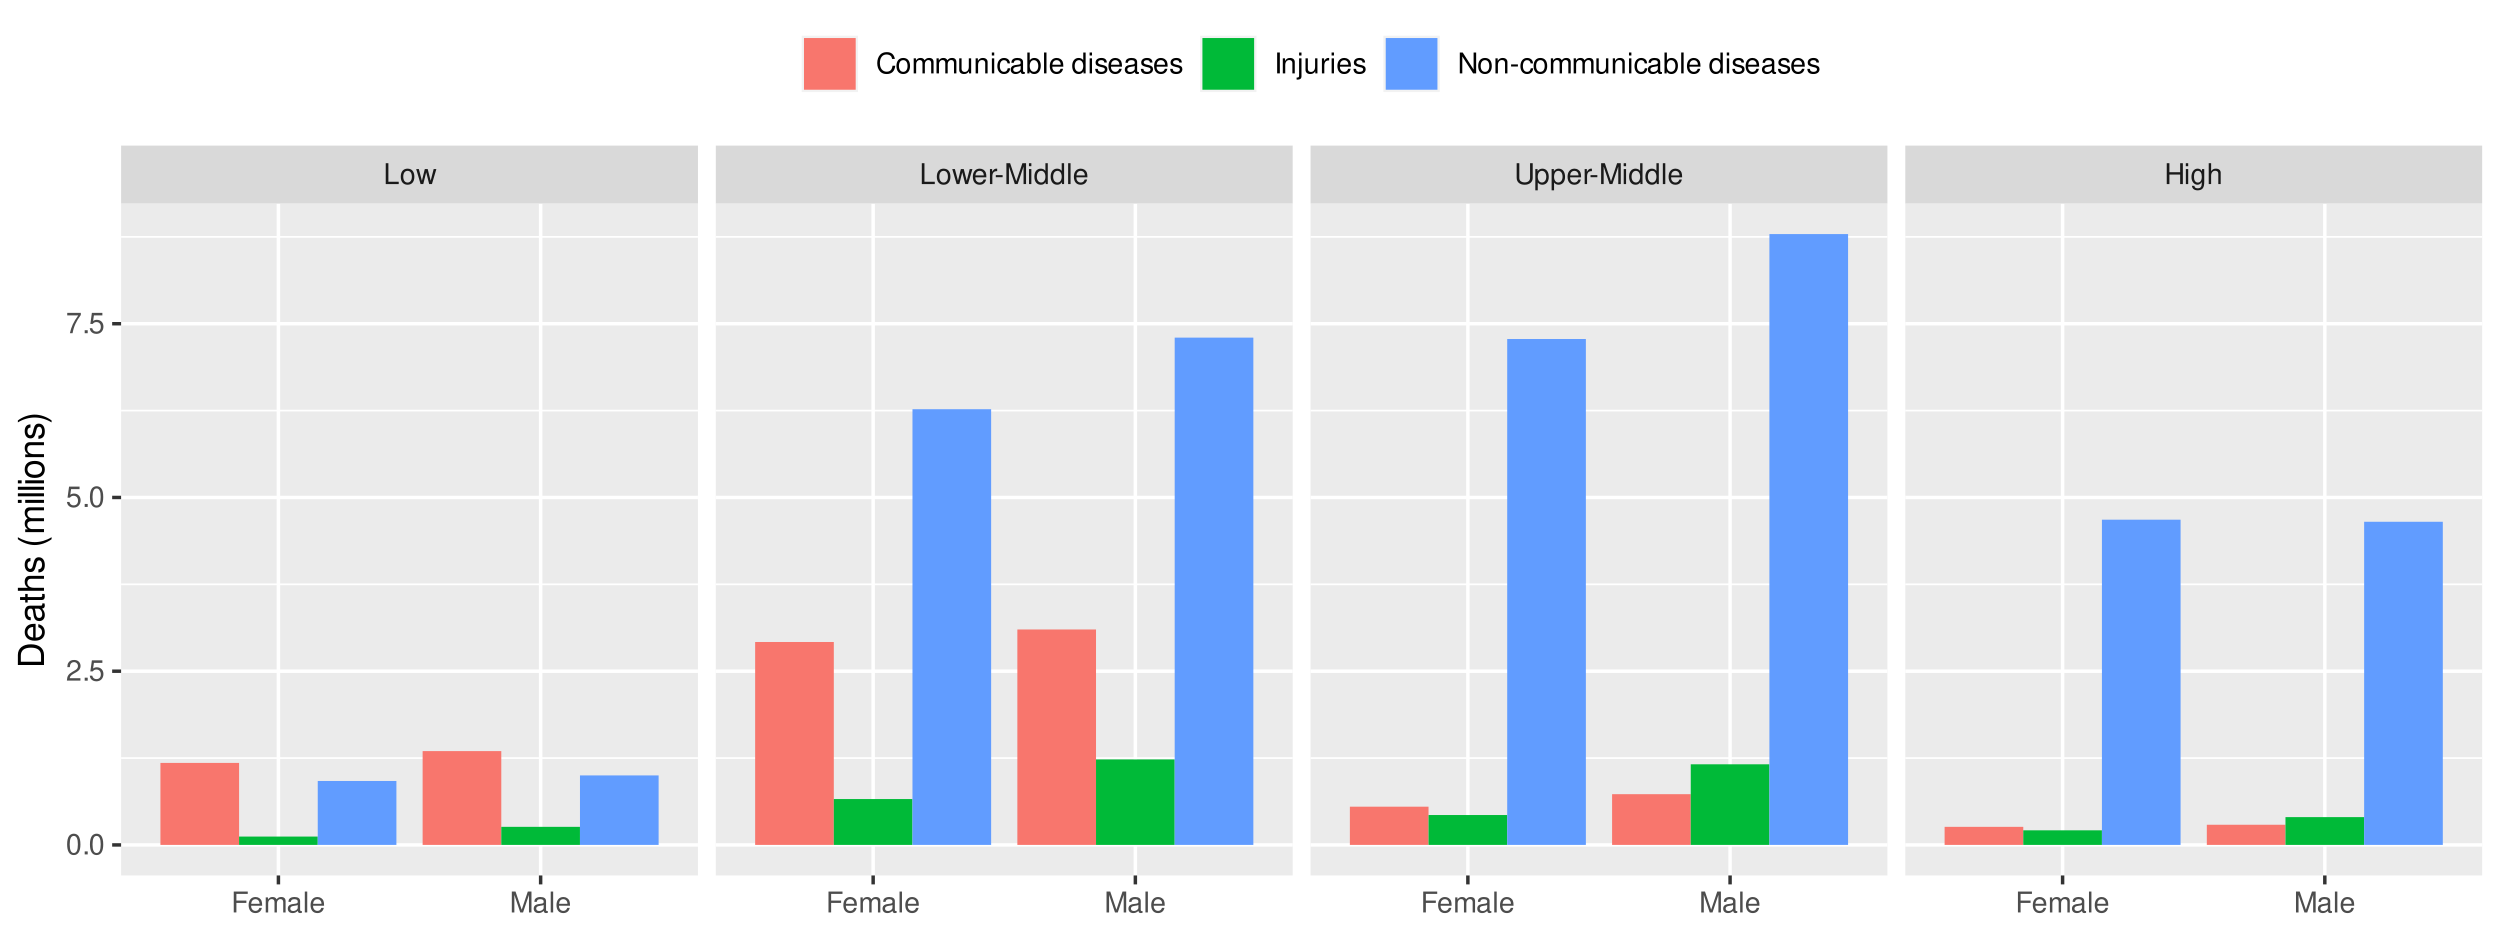 <?xml version="1.0" encoding="UTF-8"?>
<svg xmlns="http://www.w3.org/2000/svg" xmlns:xlink="http://www.w3.org/1999/xlink" width="767pt" height="288pt" viewBox="0 0 767 288" version="1.1">
<defs>
<g>
<symbol overflow="visible" id="glyph0-0">
<path style="stroke:none;" d=""/>
</symbol>
<symbol overflow="visible" id="glyph0-1">
<path style="stroke:none;" d="M 1.516 -6.406 L 0.703 -6.406 L 0.703 0 L 4.688 0 L 4.688 -0.719 L 1.516 -0.719 Z M 1.516 -6.406 "/>
</symbol>
<symbol overflow="visible" id="glyph0-2">
<path style="stroke:none;" d="M 2.391 -4.734 C 1.094 -4.734 0.312 -3.812 0.312 -2.266 C 0.312 -0.719 1.094 0.203 2.406 0.203 C 3.703 0.203 4.484 -0.719 4.484 -2.234 C 4.484 -3.828 3.734 -4.734 2.391 -4.734 Z M 2.406 -4.062 C 3.234 -4.062 3.719 -3.391 3.719 -2.25 C 3.719 -1.156 3.203 -0.469 2.406 -0.469 C 1.578 -0.469 1.078 -1.156 1.078 -2.266 C 1.078 -3.391 1.578 -4.062 2.406 -4.062 Z M 2.406 -4.062 "/>
</symbol>
<symbol overflow="visible" id="glyph0-3">
<path style="stroke:none;" d="M 4.875 0 L 6.234 -4.609 L 5.406 -4.609 L 4.484 -1.016 L 3.578 -4.609 L 2.688 -4.609 L 1.797 -1.016 L 0.859 -4.609 L 0.047 -4.609 L 1.391 0 L 2.219 0 L 3.109 -3.609 L 4.031 0 Z M 4.875 0 "/>
</symbol>
<symbol overflow="visible" id="glyph0-4">
<path style="stroke:none;" d="M 4.516 -2.062 C 4.516 -2.766 4.453 -3.188 4.328 -3.531 C 4.031 -4.281 3.328 -4.734 2.469 -4.734 C 1.172 -4.734 0.359 -3.766 0.359 -2.25 C 0.359 -0.719 1.141 0.203 2.453 0.203 C 3.5 0.203 4.234 -0.391 4.422 -1.406 L 3.672 -1.406 C 3.469 -0.797 3.062 -0.469 2.469 -0.469 C 2 -0.469 1.609 -0.688 1.359 -1.078 C 1.188 -1.344 1.125 -1.594 1.125 -2.062 Z M 1.141 -2.656 C 1.203 -3.516 1.719 -4.062 2.453 -4.062 C 3.203 -4.062 3.719 -3.484 3.719 -2.656 Z M 1.141 -2.656 "/>
</symbol>
<symbol overflow="visible" id="glyph0-5">
<path style="stroke:none;" d="M 0.609 -4.609 L 0.609 0 L 1.344 0 L 1.344 -2.391 C 1.359 -3.5 1.812 -4 2.828 -3.969 L 2.828 -4.719 C 2.703 -4.734 2.625 -4.734 2.547 -4.734 C 2.062 -4.734 1.703 -4.453 1.281 -3.781 L 1.281 -4.609 Z M 0.609 -4.609 "/>
</symbol>
<symbol overflow="visible" id="glyph0-6">
<path style="stroke:none;" d="M 2.5 -2.75 L 0.406 -2.75 L 0.406 -2.109 L 2.5 -2.109 Z M 2.5 -2.75 "/>
</symbol>
<symbol overflow="visible" id="glyph0-7">
<path style="stroke:none;" d="M 4.109 0 L 5.922 -5.375 L 5.922 0 L 6.688 0 L 6.688 -6.406 L 5.562 -6.406 L 3.688 -0.828 L 1.797 -6.406 L 0.656 -6.406 L 0.656 0 L 1.438 0 L 1.438 -5.375 L 3.25 0 Z M 4.109 0 "/>
</symbol>
<symbol overflow="visible" id="glyph0-8">
<path style="stroke:none;" d="M 1.312 -4.609 L 0.594 -4.609 L 0.594 0 L 1.312 0 Z M 1.312 -6.406 L 0.578 -6.406 L 0.578 -5.484 L 1.312 -5.484 Z M 1.312 -6.406 "/>
</symbol>
<symbol overflow="visible" id="glyph0-9">
<path style="stroke:none;" d="M 4.359 -6.406 L 3.625 -6.406 L 3.625 -4.031 C 3.312 -4.5 2.828 -4.734 2.203 -4.734 C 1.016 -4.734 0.234 -3.781 0.234 -2.312 C 0.234 -0.75 0.984 0.203 2.234 0.203 C 2.875 0.203 3.312 -0.031 3.703 -0.609 L 3.703 0 L 4.359 0 Z M 2.328 -4.062 C 3.125 -4.062 3.625 -3.359 3.625 -2.25 C 3.625 -1.188 3.109 -0.484 2.344 -0.484 C 1.531 -0.484 1 -1.203 1 -2.266 C 1 -3.344 1.531 -4.062 2.328 -4.062 Z M 2.328 -4.062 "/>
</symbol>
<symbol overflow="visible" id="glyph0-10">
<path style="stroke:none;" d="M 1.344 -6.406 L 0.594 -6.406 L 0.594 0 L 1.344 0 Z M 1.344 -6.406 "/>
</symbol>
<symbol overflow="visible" id="glyph0-11">
<path style="stroke:none;" d="M 4.859 -6.406 L 4.859 -1.906 C 4.859 -1.047 4.234 -0.516 3.203 -0.516 C 2.734 -0.516 2.344 -0.641 2.031 -0.859 C 1.719 -1.094 1.562 -1.422 1.562 -1.906 L 1.562 -6.406 L 0.75 -6.406 L 0.75 -1.906 C 0.75 -0.609 1.688 0.203 3.203 0.203 C 4.703 0.203 5.672 -0.625 5.672 -1.906 L 5.672 -6.406 Z M 4.859 -6.406 "/>
</symbol>
<symbol overflow="visible" id="glyph0-12">
<path style="stroke:none;" d="M 0.469 1.922 L 1.219 1.922 L 1.219 -0.484 C 1.594 -0.016 2.031 0.203 2.625 0.203 C 3.828 0.203 4.594 -0.75 4.594 -2.219 C 4.594 -3.781 3.844 -4.734 2.625 -4.734 C 2 -4.734 1.5 -4.453 1.156 -3.922 L 1.156 -4.609 L 0.469 -4.609 Z M 2.5 -4.062 C 3.312 -4.062 3.828 -3.344 3.828 -2.25 C 3.828 -1.203 3.297 -0.484 2.5 -0.484 C 1.719 -0.484 1.219 -1.188 1.219 -2.266 C 1.219 -3.359 1.719 -4.062 2.5 -4.062 Z M 2.5 -4.062 "/>
</symbol>
<symbol overflow="visible" id="glyph0-13">
<path style="stroke:none;" d="M 4.844 -2.922 L 4.844 0 L 5.672 0 L 5.672 -6.406 L 4.844 -6.406 L 4.844 -3.641 L 1.547 -3.641 L 1.547 -6.406 L 0.734 -6.406 L 0.734 0 L 1.547 0 L 1.547 -2.922 Z M 4.844 -2.922 "/>
</symbol>
<symbol overflow="visible" id="glyph0-14">
<path style="stroke:none;" d="M 3.547 -4.609 L 3.547 -3.938 C 3.188 -4.5 2.781 -4.734 2.203 -4.734 C 1.078 -4.734 0.312 -3.703 0.312 -2.219 C 0.312 -1.453 0.5 -0.891 0.891 -0.422 C 1.234 -0.016 1.672 0.203 2.141 0.203 C 2.703 0.203 3.094 -0.047 3.484 -0.625 L 3.484 -0.391 C 3.484 0.844 3.141 1.297 2.219 1.297 C 1.594 1.297 1.281 1.062 1.203 0.531 L 0.453 0.531 C 0.531 1.375 1.203 1.922 2.203 1.922 C 2.891 1.922 3.453 1.703 3.75 1.328 C 4.094 0.891 4.234 0.328 4.234 -0.75 L 4.234 -4.609 Z M 2.266 -4.062 C 3.047 -4.062 3.484 -3.406 3.484 -2.25 C 3.484 -1.125 3.031 -0.469 2.266 -0.469 C 1.516 -0.469 1.078 -1.141 1.078 -2.266 C 1.078 -3.391 1.516 -4.062 2.266 -4.062 Z M 2.266 -4.062 "/>
</symbol>
<symbol overflow="visible" id="glyph0-15">
<path style="stroke:none;" d="M 0.609 -6.406 L 0.609 0 L 1.344 0 L 1.344 -2.547 C 1.344 -3.484 1.844 -4.094 2.594 -4.094 C 2.844 -4.094 3.062 -4.031 3.25 -3.891 C 3.453 -3.734 3.547 -3.516 3.547 -3.188 L 3.547 0 L 4.281 0 L 4.281 -3.484 C 4.281 -4.25 3.719 -4.734 2.828 -4.734 C 2.172 -4.734 1.781 -4.547 1.344 -3.969 L 1.344 -6.406 Z M 0.609 -6.406 "/>
</symbol>
<symbol overflow="visible" id="glyph0-16">
<path style="stroke:none;" d="M 1.609 -2.922 L 4.672 -2.922 L 4.672 -3.641 L 1.609 -3.641 L 1.609 -5.688 L 5.094 -5.688 L 5.094 -6.406 L 0.797 -6.406 L 0.797 0 L 1.609 0 Z M 1.609 -2.922 "/>
</symbol>
<symbol overflow="visible" id="glyph0-17">
<path style="stroke:none;" d="M 0.609 -4.609 L 0.609 0 L 1.359 0 L 1.359 -2.891 C 1.359 -3.562 1.844 -4.094 2.438 -4.094 C 2.984 -4.094 3.297 -3.766 3.297 -3.172 L 3.297 0 L 4.031 0 L 4.031 -2.891 C 4.031 -3.562 4.516 -4.094 5.109 -4.094 C 5.641 -4.094 5.969 -3.75 5.969 -3.172 L 5.969 0 L 6.703 0 L 6.703 -3.453 C 6.703 -4.281 6.234 -4.734 5.359 -4.734 C 4.75 -4.734 4.375 -4.562 3.953 -4.031 C 3.672 -4.531 3.312 -4.734 2.703 -4.734 C 2.094 -4.734 1.688 -4.516 1.297 -3.953 L 1.297 -4.609 Z M 0.609 -4.609 "/>
</symbol>
<symbol overflow="visible" id="glyph0-18">
<path style="stroke:none;" d="M 4.703 -0.438 C 4.625 -0.406 4.594 -0.406 4.547 -0.406 C 4.297 -0.406 4.156 -0.547 4.156 -0.781 L 4.156 -3.484 C 4.156 -4.297 3.547 -4.734 2.422 -4.734 C 1.734 -4.734 1.203 -4.547 0.891 -4.203 C 0.672 -3.969 0.594 -3.703 0.578 -3.25 L 1.312 -3.25 C 1.375 -3.812 1.703 -4.062 2.391 -4.062 C 3.062 -4.062 3.422 -3.812 3.422 -3.375 L 3.422 -3.188 C 3.406 -2.875 3.25 -2.75 2.656 -2.672 C 1.625 -2.547 1.453 -2.5 1.172 -2.391 C 0.641 -2.156 0.375 -1.766 0.375 -1.156 C 0.375 -0.328 0.953 0.203 1.875 0.203 C 2.469 0.203 2.922 0 3.453 -0.469 C 3.5 0 3.734 0.203 4.203 0.203 C 4.359 0.203 4.453 0.188 4.703 0.125 Z M 3.422 -1.453 C 3.422 -1.203 3.359 -1.062 3.125 -0.859 C 2.828 -0.578 2.469 -0.438 2.047 -0.438 C 1.469 -0.438 1.141 -0.719 1.141 -1.172 C 1.141 -1.656 1.453 -1.906 2.25 -2.016 C 3.031 -2.125 3.172 -2.156 3.422 -2.281 Z M 3.422 -1.453 "/>
</symbol>
<symbol overflow="visible" id="glyph0-19">
<path style="stroke:none;" d="M 2.422 -6.359 C 1.844 -6.359 1.312 -6.094 0.984 -5.672 C 0.578 -5.109 0.375 -4.25 0.375 -3.078 C 0.375 -0.938 1.078 0.203 2.422 0.203 C 3.734 0.203 4.453 -0.938 4.453 -3.031 C 4.453 -4.25 4.266 -5.078 3.859 -5.672 C 3.531 -6.109 3.016 -6.359 2.422 -6.359 Z M 2.422 -5.672 C 3.25 -5.672 3.672 -4.828 3.672 -3.094 C 3.672 -1.281 3.266 -0.438 2.406 -0.438 C 1.578 -0.438 1.172 -1.312 1.172 -3.062 C 1.172 -4.828 1.578 -5.672 2.422 -5.672 Z M 2.422 -5.672 "/>
</symbol>
<symbol overflow="visible" id="glyph0-20">
<path style="stroke:none;" d="M 1.688 -0.922 L 0.766 -0.922 L 0.766 0 L 1.688 0 Z M 1.688 -0.922 "/>
</symbol>
<symbol overflow="visible" id="glyph0-21">
<path style="stroke:none;" d="M 4.453 -0.766 L 1.172 -0.766 C 1.25 -1.297 1.531 -1.625 2.297 -2.094 L 3.172 -2.594 C 4.047 -3.062 4.5 -3.719 4.5 -4.5 C 4.5 -5.031 4.281 -5.531 3.922 -5.875 C 3.547 -6.203 3.094 -6.359 2.5 -6.359 C 1.703 -6.359 1.125 -6.078 0.781 -5.531 C 0.547 -5.203 0.453 -4.797 0.438 -4.156 L 1.219 -4.156 C 1.234 -4.594 1.297 -4.844 1.406 -5.062 C 1.594 -5.438 2 -5.688 2.469 -5.688 C 3.172 -5.688 3.703 -5.172 3.703 -4.484 C 3.703 -3.969 3.406 -3.531 2.859 -3.219 L 2.047 -2.75 C 0.75 -2 0.375 -1.406 0.297 -0.016 L 4.453 -0.016 Z M 4.453 -0.766 "/>
</symbol>
<symbol overflow="visible" id="glyph0-22">
<path style="stroke:none;" d="M 4.188 -6.234 L 0.969 -6.234 L 0.5 -2.844 L 1.219 -2.844 C 1.578 -3.266 1.875 -3.422 2.359 -3.422 C 3.203 -3.422 3.719 -2.844 3.719 -1.922 C 3.719 -1.031 3.203 -0.484 2.359 -0.484 C 1.688 -0.484 1.266 -0.828 1.078 -1.531 L 0.312 -1.531 C 0.406 -1.016 0.5 -0.781 0.688 -0.547 C 1.031 -0.078 1.672 0.203 2.375 0.203 C 3.641 0.203 4.516 -0.719 4.516 -2.031 C 4.516 -3.266 3.688 -4.109 2.5 -4.109 C 2.062 -4.109 1.703 -4 1.344 -3.734 L 1.594 -5.469 L 4.188 -5.469 Z M 4.188 -6.234 "/>
</symbol>
<symbol overflow="visible" id="glyph0-23">
<path style="stroke:none;" d="M 4.578 -6.234 L 0.406 -6.234 L 0.406 -5.469 L 3.781 -5.469 C 2.281 -3.359 1.688 -2.047 1.219 0 L 2.047 0 C 2.391 -2 3.172 -3.719 4.578 -5.594 Z M 4.578 -6.234 "/>
</symbol>
<symbol overflow="visible" id="glyph0-24">
<path style="stroke:none;" d="M 5.828 -4.422 C 5.562 -5.828 4.766 -6.516 3.359 -6.516 C 2.484 -6.516 1.797 -6.25 1.312 -5.719 C 0.734 -5.078 0.422 -4.172 0.422 -3.125 C 0.422 -2.078 0.75 -1.172 1.344 -0.547 C 1.844 -0.031 2.484 0.203 3.312 0.203 C 4.875 0.203 5.766 -0.641 5.953 -2.344 L 5.109 -2.344 C 5.047 -1.906 4.953 -1.594 4.828 -1.344 C 4.562 -0.812 4.016 -0.516 3.328 -0.516 C 2.047 -0.516 1.234 -1.547 1.234 -3.141 C 1.234 -4.781 2 -5.797 3.25 -5.797 C 3.781 -5.797 4.25 -5.641 4.516 -5.391 C 4.766 -5.172 4.891 -4.906 4.984 -4.422 Z M 5.828 -4.422 "/>
</symbol>
<symbol overflow="visible" id="glyph0-25">
<path style="stroke:none;" d="M 4.234 0 L 4.234 -4.609 L 3.516 -4.609 L 3.516 -2 C 3.516 -1.062 3.016 -0.438 2.25 -0.438 C 1.672 -0.438 1.297 -0.797 1.297 -1.344 L 1.297 -4.609 L 0.578 -4.609 L 0.578 -1.062 C 0.578 -0.297 1.141 0.203 2.047 0.203 C 2.719 0.203 3.156 -0.031 3.578 -0.641 L 3.578 0 Z M 4.234 0 "/>
</symbol>
<symbol overflow="visible" id="glyph0-26">
<path style="stroke:none;" d="M 0.609 -4.609 L 0.609 0 L 1.359 0 L 1.359 -2.547 C 1.359 -3.484 1.844 -4.094 2.609 -4.094 C 3.188 -4.094 3.547 -3.75 3.547 -3.188 L 3.547 0 L 4.281 0 L 4.281 -3.484 C 4.281 -4.25 3.719 -4.734 2.828 -4.734 C 2.141 -4.734 1.703 -4.484 1.297 -3.828 L 1.297 -4.609 Z M 0.609 -4.609 "/>
</symbol>
<symbol overflow="visible" id="glyph0-27">
<path style="stroke:none;" d="M 4.141 -3.062 C 4.109 -3.516 4.016 -3.797 3.828 -4.062 C 3.516 -4.484 2.969 -4.734 2.328 -4.734 C 1.078 -4.734 0.266 -3.75 0.266 -2.219 C 0.266 -0.734 1.062 0.203 2.312 0.203 C 3.406 0.203 4.109 -0.453 4.203 -1.578 L 3.453 -1.578 C 3.328 -0.844 2.953 -0.469 2.328 -0.469 C 1.516 -0.469 1.031 -1.141 1.031 -2.219 C 1.031 -3.375 1.516 -4.062 2.312 -4.062 C 2.922 -4.062 3.312 -3.703 3.406 -3.062 Z M 4.141 -3.062 "/>
</symbol>
<symbol overflow="visible" id="glyph0-28">
<path style="stroke:none;" d="M 0.469 -6.406 L 0.469 0 L 1.141 0 L 1.141 -0.594 C 1.484 -0.047 1.953 0.203 2.594 0.203 C 3.812 0.203 4.594 -0.797 4.594 -2.328 C 4.594 -3.812 3.859 -4.734 2.625 -4.734 C 2 -4.734 1.547 -4.5 1.203 -3.984 L 1.203 -6.406 Z M 2.484 -4.062 C 3.312 -4.062 3.828 -3.344 3.828 -2.25 C 3.828 -1.203 3.297 -0.484 2.484 -0.484 C 1.703 -0.484 1.203 -1.188 1.203 -2.266 C 1.203 -3.359 1.703 -4.062 2.484 -4.062 Z M 2.484 -4.062 "/>
</symbol>
<symbol overflow="visible" id="glyph0-29">
<path style="stroke:none;" d=""/>
</symbol>
<symbol overflow="visible" id="glyph0-30">
<path style="stroke:none;" d="M 3.859 -3.328 C 3.844 -4.234 3.25 -4.734 2.188 -4.734 C 1.109 -4.734 0.406 -4.188 0.406 -3.328 C 0.406 -2.609 0.781 -2.266 1.875 -2 L 2.562 -1.844 C 3.062 -1.719 3.266 -1.531 3.266 -1.203 C 3.266 -0.766 2.844 -0.469 2.203 -0.469 C 1.797 -0.469 1.469 -0.594 1.281 -0.781 C 1.172 -0.922 1.125 -1.047 1.078 -1.375 L 0.297 -1.375 C 0.328 -0.312 0.938 0.203 2.141 0.203 C 3.297 0.203 4.031 -0.375 4.031 -1.266 C 4.031 -1.938 3.656 -2.328 2.734 -2.547 L 2.031 -2.703 C 1.438 -2.844 1.172 -3.047 1.172 -3.375 C 1.172 -3.797 1.562 -4.062 2.156 -4.062 C 2.75 -4.062 3.062 -3.812 3.078 -3.328 Z M 3.859 -3.328 "/>
</symbol>
<symbol overflow="visible" id="glyph0-31">
<path style="stroke:none;" d="M 1.703 -6.406 L 0.875 -6.406 L 0.875 0 L 1.703 0 Z M 1.703 -6.406 "/>
</symbol>
<symbol overflow="visible" id="glyph0-32">
<path style="stroke:none;" d="M 0.609 -4.609 L 0.609 0.672 C 0.609 1.125 0.469 1.281 0.016 1.281 C -0.031 1.281 -0.062 1.281 -0.156 1.266 L -0.156 1.891 C -0.078 1.906 -0.031 1.922 0.094 1.922 C 0.922 1.922 1.344 1.594 1.344 0.953 L 1.344 -4.609 Z M 1.344 -6.406 L 0.609 -6.406 L 0.609 -5.484 L 1.344 -5.484 Z M 1.344 -6.406 "/>
</symbol>
<symbol overflow="visible" id="glyph0-33">
<path style="stroke:none;" d="M 5.688 -6.406 L 4.906 -6.406 L 4.906 -1.172 L 1.562 -6.406 L 0.672 -6.406 L 0.672 0 L 1.438 0 L 1.438 -5.203 L 4.766 0 L 5.688 0 Z M 5.688 -6.406 "/>
</symbol>
<symbol overflow="visible" id="glyph1-0">
<path style="stroke:none;" d=""/>
</symbol>
<symbol overflow="visible" id="glyph1-1">
<path style="stroke:none;" d="M 0 -0.984 L 0 -4.062 C 0 -6.094 -1.516 -7.344 -4.016 -7.344 C -6.5 -7.344 -8.016 -6.109 -8.016 -4.062 L -8.016 -0.984 Z M -0.906 -2 L -7.109 -2 L -7.109 -3.891 C -7.109 -5.484 -6.047 -6.312 -4 -6.312 C -1.969 -6.312 -0.906 -5.484 -0.906 -3.891 Z M -0.906 -2 "/>
</symbol>
<symbol overflow="visible" id="glyph1-2">
<path style="stroke:none;" d="M -2.578 -5.641 C -3.453 -5.641 -3.984 -5.578 -4.406 -5.406 C -5.359 -5.031 -5.922 -4.156 -5.922 -3.078 C -5.922 -1.469 -4.703 -0.438 -2.812 -0.438 C -0.906 -0.438 0.25 -1.438 0.25 -3.062 C 0.25 -4.375 -0.5 -5.297 -1.75 -5.516 L -1.75 -4.594 C -0.984 -4.344 -0.594 -3.828 -0.594 -3.094 C -0.594 -2.516 -0.859 -2.016 -1.344 -1.703 C -1.672 -1.484 -2 -1.406 -2.578 -1.391 Z M -3.328 -1.422 C -4.391 -1.5 -5.078 -2.141 -5.078 -3.062 C -5.078 -4 -4.359 -4.656 -3.328 -4.656 Z M -3.328 -1.422 "/>
</symbol>
<symbol overflow="visible" id="glyph1-3">
<path style="stroke:none;" d="M -0.531 -5.891 C -0.516 -5.781 -0.516 -5.734 -0.516 -5.688 C -0.516 -5.375 -0.688 -5.188 -0.969 -5.188 L -4.359 -5.188 C -5.375 -5.188 -5.922 -4.438 -5.922 -3.031 C -5.922 -2.172 -5.688 -1.5 -5.266 -1.109 C -4.969 -0.844 -4.625 -0.734 -4.062 -0.719 L -4.062 -1.641 C -4.766 -1.719 -5.078 -2.141 -5.078 -2.984 C -5.078 -3.828 -4.781 -4.281 -4.219 -4.281 L -3.984 -4.281 C -3.594 -4.266 -3.438 -4.062 -3.344 -3.328 C -3.172 -2.031 -3.141 -1.828 -2.984 -1.469 C -2.703 -0.797 -2.203 -0.469 -1.453 -0.469 C -0.406 -0.469 0.25 -1.188 0.25 -2.359 C 0.25 -3.078 0 -3.656 -0.594 -4.312 C 0 -4.375 0.25 -4.656 0.25 -5.266 C 0.25 -5.453 0.234 -5.578 0.156 -5.891 Z M -1.812 -4.281 C -1.5 -4.281 -1.312 -4.188 -1.062 -3.922 C -0.719 -3.547 -0.547 -3.094 -0.547 -2.547 C -0.547 -1.844 -0.891 -1.422 -1.469 -1.422 C -2.078 -1.422 -2.391 -1.812 -2.531 -2.812 C -2.656 -3.781 -2.703 -3.969 -2.844 -4.281 Z M -1.812 -4.281 "/>
</symbol>
<symbol overflow="visible" id="glyph1-4">
<path style="stroke:none;" d="M -5.766 -2.797 L -5.766 -1.844 L -7.344 -1.844 L -7.344 -0.938 L -5.766 -0.938 L -5.766 -0.156 L -5.016 -0.156 L -5.016 -0.938 L -0.656 -0.938 C -0.062 -0.938 0.25 -1.328 0.25 -2.047 C 0.25 -2.281 0.234 -2.484 0.172 -2.797 L -0.594 -2.797 C -0.562 -2.656 -0.547 -2.547 -0.547 -2.359 C -0.547 -1.953 -0.656 -1.844 -1.062 -1.844 L -5.016 -1.844 L -5.016 -2.797 Z M -5.766 -2.797 "/>
</symbol>
<symbol overflow="visible" id="glyph1-5">
<path style="stroke:none;" d="M -8.016 -0.766 L 0 -0.766 L 0 -1.688 L -3.172 -1.688 C -4.359 -1.688 -5.125 -2.297 -5.125 -3.25 C -5.125 -3.547 -5.031 -3.844 -4.875 -4.062 C -4.672 -4.328 -4.406 -4.438 -4 -4.438 L 0 -4.438 L 0 -5.344 L -4.359 -5.344 C -5.328 -5.344 -5.922 -4.656 -5.922 -3.531 C -5.922 -2.719 -5.672 -2.219 -4.969 -1.688 L -8.016 -1.688 Z M -8.016 -0.766 "/>
</symbol>
<symbol overflow="visible" id="glyph1-6">
<path style="stroke:none;" d="M -4.156 -4.812 C -5.297 -4.812 -5.922 -4.062 -5.922 -2.734 C -5.922 -1.391 -5.234 -0.516 -4.172 -0.516 C -3.266 -0.516 -2.844 -0.984 -2.516 -2.344 L -2.297 -3.203 C -2.141 -3.844 -1.906 -4.094 -1.5 -4.094 C -0.953 -4.094 -0.594 -3.547 -0.594 -2.75 C -0.594 -2.25 -0.734 -1.844 -0.984 -1.609 C -1.141 -1.469 -1.312 -1.391 -1.719 -1.344 L -1.719 -0.375 C -0.391 -0.422 0.25 -1.172 0.25 -2.672 C 0.25 -4.125 -0.469 -5.047 -1.578 -5.047 C -2.438 -5.047 -2.906 -4.562 -3.172 -3.422 L -3.391 -2.547 C -3.562 -1.797 -3.812 -1.469 -4.219 -1.469 C -4.75 -1.469 -5.078 -1.953 -5.078 -2.688 C -5.078 -3.438 -4.766 -3.828 -4.156 -3.844 Z M -4.156 -4.812 "/>
</symbol>
<symbol overflow="visible" id="glyph1-7">
<path style="stroke:none;" d=""/>
</symbol>
<symbol overflow="visible" id="glyph1-8">
<path style="stroke:none;" d="M -8.016 -2.594 C -6.578 -1.5 -4.578 -0.797 -2.844 -0.797 C -1.109 -0.797 0.891 -1.5 2.328 -2.594 L 2.328 -3.203 C 0.766 -2.234 -1.094 -1.688 -2.844 -1.688 C -4.594 -1.688 -6.453 -2.234 -8.016 -3.203 Z M -8.016 -2.594 "/>
</symbol>
<symbol overflow="visible" id="glyph1-9">
<path style="stroke:none;" d="M -5.766 -0.766 L 0 -0.766 L 0 -1.688 L -3.625 -1.688 C -4.453 -1.688 -5.125 -2.297 -5.125 -3.047 C -5.125 -3.734 -4.703 -4.109 -3.969 -4.109 L 0 -4.109 L 0 -5.031 L -3.625 -5.031 C -4.453 -5.031 -5.125 -5.641 -5.125 -6.391 C -5.125 -7.062 -4.703 -7.453 -3.969 -7.453 L 0 -7.453 L 0 -8.375 L -4.328 -8.375 C -5.359 -8.375 -5.922 -7.781 -5.922 -6.703 C -5.922 -5.938 -5.703 -5.484 -5.047 -4.938 C -5.672 -4.594 -5.922 -4.141 -5.922 -3.391 C -5.922 -2.625 -5.641 -2.094 -4.953 -1.609 L -5.766 -1.609 Z M -5.766 -0.766 "/>
</symbol>
<symbol overflow="visible" id="glyph1-10">
<path style="stroke:none;" d="M -5.766 -1.656 L -5.766 -0.734 L 0 -0.734 L 0 -1.656 Z M -8.016 -1.656 L -8.016 -0.719 L -6.859 -0.719 L -6.859 -1.656 Z M -8.016 -1.656 "/>
</symbol>
<symbol overflow="visible" id="glyph1-11">
<path style="stroke:none;" d="M -8.016 -1.672 L -8.016 -0.75 L 0 -0.75 L 0 -1.672 Z M -8.016 -1.672 "/>
</symbol>
<symbol overflow="visible" id="glyph1-12">
<path style="stroke:none;" d="M -5.922 -2.984 C -5.922 -1.359 -4.781 -0.391 -2.844 -0.391 C -0.891 -0.391 0.25 -1.359 0.25 -3 C 0.25 -4.625 -0.906 -5.609 -2.797 -5.609 C -4.797 -5.609 -5.922 -4.656 -5.922 -2.984 Z M -5.078 -3 C -5.078 -4.031 -4.234 -4.656 -2.812 -4.656 C -1.438 -4.656 -0.594 -4.016 -0.594 -3 C -0.594 -1.984 -1.438 -1.359 -2.844 -1.359 C -4.234 -1.359 -5.078 -1.984 -5.078 -3 Z M -5.078 -3 "/>
</symbol>
<symbol overflow="visible" id="glyph1-13">
<path style="stroke:none;" d="M -5.766 -0.766 L 0 -0.766 L 0 -1.688 L -3.172 -1.688 C -4.359 -1.688 -5.125 -2.312 -5.125 -3.25 C -5.125 -3.984 -4.688 -4.438 -4 -4.438 L 0 -4.438 L 0 -5.359 L -4.359 -5.359 C -5.312 -5.359 -5.922 -4.641 -5.922 -3.531 C -5.922 -2.672 -5.594 -2.125 -4.797 -1.609 L -5.766 -1.609 Z M -5.766 -0.766 "/>
</symbol>
<symbol overflow="visible" id="glyph1-14">
<path style="stroke:none;" d="M 2.328 -1.016 C 0.891 -2.125 -1.109 -2.812 -2.844 -2.812 C -4.578 -2.812 -6.578 -2.125 -8.016 -1.016 L -8.016 -0.422 C -6.453 -1.391 -4.594 -1.922 -2.844 -1.922 C -1.094 -1.922 0.766 -1.391 2.328 -0.422 Z M 2.328 -1.016 "/>
</symbol>
</g>
<clipPath id="clip1">
  <path d="M 37.152 62.445 L 214.137 62.445 L 214.137 268.59 L 37.152 268.59 Z M 37.152 62.445 "/>
</clipPath>
<clipPath id="clip2">
  <path d="M 37.152 232 L 214.137 232 L 214.137 233 L 37.152 233 Z M 37.152 232 "/>
</clipPath>
<clipPath id="clip3">
  <path d="M 37.152 179 L 214.137 179 L 214.137 180 L 37.152 180 Z M 37.152 179 "/>
</clipPath>
<clipPath id="clip4">
  <path d="M 37.152 125 L 214.137 125 L 214.137 127 L 37.152 127 Z M 37.152 125 "/>
</clipPath>
<clipPath id="clip5">
  <path d="M 37.152 72 L 214.137 72 L 214.137 73 L 37.152 73 Z M 37.152 72 "/>
</clipPath>
<clipPath id="clip6">
  <path d="M 37.152 258 L 214.137 258 L 214.137 260 L 37.152 260 Z M 37.152 258 "/>
</clipPath>
<clipPath id="clip7">
  <path d="M 37.152 205 L 214.137 205 L 214.137 207 L 37.152 207 Z M 37.152 205 "/>
</clipPath>
<clipPath id="clip8">
  <path d="M 37.152 152 L 214.137 152 L 214.137 154 L 37.152 154 Z M 37.152 152 "/>
</clipPath>
<clipPath id="clip9">
  <path d="M 37.152 98 L 214.137 98 L 214.137 100 L 37.152 100 Z M 37.152 98 "/>
</clipPath>
<clipPath id="clip10">
  <path d="M 84 62.445 L 86 62.445 L 86 268.59 L 84 268.59 Z M 84 62.445 "/>
</clipPath>
<clipPath id="clip11">
  <path d="M 165 62.445 L 167 62.445 L 167 268.59 L 165 268.59 Z M 165 62.445 "/>
</clipPath>
<clipPath id="clip12">
  <path d="M 219.613 62.445 L 396.598 62.445 L 396.598 268.59 L 219.613 268.59 Z M 219.613 62.445 "/>
</clipPath>
<clipPath id="clip13">
  <path d="M 219.613 232 L 396.598 232 L 396.598 233 L 219.613 233 Z M 219.613 232 "/>
</clipPath>
<clipPath id="clip14">
  <path d="M 219.613 179 L 396.598 179 L 396.598 180 L 219.613 180 Z M 219.613 179 "/>
</clipPath>
<clipPath id="clip15">
  <path d="M 219.613 125 L 396.598 125 L 396.598 127 L 219.613 127 Z M 219.613 125 "/>
</clipPath>
<clipPath id="clip16">
  <path d="M 219.613 72 L 396.598 72 L 396.598 73 L 219.613 73 Z M 219.613 72 "/>
</clipPath>
<clipPath id="clip17">
  <path d="M 219.613 258 L 396.598 258 L 396.598 260 L 219.613 260 Z M 219.613 258 "/>
</clipPath>
<clipPath id="clip18">
  <path d="M 219.613 205 L 396.598 205 L 396.598 207 L 219.613 207 Z M 219.613 205 "/>
</clipPath>
<clipPath id="clip19">
  <path d="M 219.613 152 L 396.598 152 L 396.598 154 L 219.613 154 Z M 219.613 152 "/>
</clipPath>
<clipPath id="clip20">
  <path d="M 219.613 98 L 396.598 98 L 396.598 100 L 219.613 100 Z M 219.613 98 "/>
</clipPath>
<clipPath id="clip21">
  <path d="M 267 62.445 L 269 62.445 L 269 268.59 L 267 268.59 Z M 267 62.445 "/>
</clipPath>
<clipPath id="clip22">
  <path d="M 347 62.445 L 349 62.445 L 349 268.59 L 347 268.59 Z M 347 62.445 "/>
</clipPath>
<clipPath id="clip23">
  <path d="M 402.074 62.445 L 579.059 62.445 L 579.059 268.59 L 402.074 268.59 Z M 402.074 62.445 "/>
</clipPath>
<clipPath id="clip24">
  <path d="M 402.074 232 L 579.059 232 L 579.059 233 L 402.074 233 Z M 402.074 232 "/>
</clipPath>
<clipPath id="clip25">
  <path d="M 402.074 179 L 579.059 179 L 579.059 180 L 402.074 180 Z M 402.074 179 "/>
</clipPath>
<clipPath id="clip26">
  <path d="M 402.074 125 L 579.059 125 L 579.059 127 L 402.074 127 Z M 402.074 125 "/>
</clipPath>
<clipPath id="clip27">
  <path d="M 402.074 72 L 579.059 72 L 579.059 73 L 402.074 73 Z M 402.074 72 "/>
</clipPath>
<clipPath id="clip28">
  <path d="M 402.074 258 L 579.059 258 L 579.059 260 L 402.074 260 Z M 402.074 258 "/>
</clipPath>
<clipPath id="clip29">
  <path d="M 402.074 205 L 579.059 205 L 579.059 207 L 402.074 207 Z M 402.074 205 "/>
</clipPath>
<clipPath id="clip30">
  <path d="M 402.074 152 L 579.059 152 L 579.059 154 L 402.074 154 Z M 402.074 152 "/>
</clipPath>
<clipPath id="clip31">
  <path d="M 402.074 98 L 579.059 98 L 579.059 100 L 402.074 100 Z M 402.074 98 "/>
</clipPath>
<clipPath id="clip32">
  <path d="M 449 62.445 L 451 62.445 L 451 268.59 L 449 268.59 Z M 449 62.445 "/>
</clipPath>
<clipPath id="clip33">
  <path d="M 530 62.445 L 532 62.445 L 532 268.59 L 530 268.59 Z M 530 62.445 "/>
</clipPath>
<clipPath id="clip34">
  <path d="M 584.539 62.445 L 761.523 62.445 L 761.523 268.59 L 584.539 268.59 Z M 584.539 62.445 "/>
</clipPath>
<clipPath id="clip35">
  <path d="M 584.539 232 L 761.523 232 L 761.523 233 L 584.539 233 Z M 584.539 232 "/>
</clipPath>
<clipPath id="clip36">
  <path d="M 584.539 179 L 761.523 179 L 761.523 180 L 584.539 180 Z M 584.539 179 "/>
</clipPath>
<clipPath id="clip37">
  <path d="M 584.539 125 L 761.523 125 L 761.523 127 L 584.539 127 Z M 584.539 125 "/>
</clipPath>
<clipPath id="clip38">
  <path d="M 584.539 72 L 761.523 72 L 761.523 73 L 584.539 73 Z M 584.539 72 "/>
</clipPath>
<clipPath id="clip39">
  <path d="M 584.539 258 L 761.523 258 L 761.523 260 L 584.539 260 Z M 584.539 258 "/>
</clipPath>
<clipPath id="clip40">
  <path d="M 584.539 205 L 761.523 205 L 761.523 207 L 584.539 207 Z M 584.539 205 "/>
</clipPath>
<clipPath id="clip41">
  <path d="M 584.539 152 L 761.523 152 L 761.523 154 L 584.539 154 Z M 584.539 152 "/>
</clipPath>
<clipPath id="clip42">
  <path d="M 584.539 98 L 761.523 98 L 761.523 100 L 584.539 100 Z M 584.539 98 "/>
</clipPath>
<clipPath id="clip43">
  <path d="M 632 62.445 L 634 62.445 L 634 268.59 L 632 268.59 Z M 632 62.445 "/>
</clipPath>
<clipPath id="clip44">
  <path d="M 712 62.445 L 714 62.445 L 714 268.59 L 712 268.59 Z M 712 62.445 "/>
</clipPath>
<clipPath id="clip45">
  <path d="M 37.152 44.676 L 214.137 44.676 L 214.137 62.441 L 37.152 62.441 Z M 37.152 44.676 "/>
</clipPath>
<clipPath id="clip46">
  <path d="M 219.613 44.676 L 396.598 44.676 L 396.598 62.441 L 219.613 62.441 Z M 219.613 44.676 "/>
</clipPath>
<clipPath id="clip47">
  <path d="M 402.074 44.676 L 579.059 44.676 L 579.059 62.441 L 402.074 62.441 Z M 402.074 44.676 "/>
</clipPath>
<clipPath id="clip48">
  <path d="M 584.539 44.676 L 761.523 44.676 L 761.523 62.441 L 584.539 62.441 Z M 584.539 44.676 "/>
</clipPath>
</defs>
<g id="surface131">
<rect x="0" y="0" width="767" height="288" style="fill:rgb(100%,100%,100%);fill-opacity:1;stroke:none;"/>
<rect x="0" y="0" width="767" height="288" style="fill:rgb(100%,100%,100%);fill-opacity:1;stroke:none;"/>
<path style="fill:none;stroke-width:1.067;stroke-linecap:round;stroke-linejoin:round;stroke:rgb(100%,100%,100%);stroke-opacity:1;stroke-miterlimit:10;" d="M 0 288 L 767 288 L 767 0 L 0 0 Z M 0 288 "/>
<g clip-path="url(#clip1)" clip-rule="nonzero">
<path style=" stroke:none;fill-rule:nonzero;fill:rgb(92.157%,92.157%,92.157%);fill-opacity:1;" d="M 37.152 268.59 L 214.137 268.59 L 214.137 62.445 L 37.152 62.445 Z M 37.152 268.59 "/>
</g>
<g clip-path="url(#clip2)" clip-rule="nonzero">
<path style="fill:none;stroke-width:0.533;stroke-linecap:butt;stroke-linejoin:round;stroke:rgb(100%,100%,100%);stroke-opacity:1;stroke-miterlimit:10;" d="M 37.152 232.57 L 214.133 232.57 "/>
</g>
<g clip-path="url(#clip3)" clip-rule="nonzero">
<path style="fill:none;stroke-width:0.533;stroke-linecap:butt;stroke-linejoin:round;stroke:rgb(100%,100%,100%);stroke-opacity:1;stroke-miterlimit:10;" d="M 37.152 179.27 L 214.133 179.27 "/>
</g>
<g clip-path="url(#clip4)" clip-rule="nonzero">
<path style="fill:none;stroke-width:0.533;stroke-linecap:butt;stroke-linejoin:round;stroke:rgb(100%,100%,100%);stroke-opacity:1;stroke-miterlimit:10;" d="M 37.152 125.969 L 214.133 125.969 "/>
</g>
<g clip-path="url(#clip5)" clip-rule="nonzero">
<path style="fill:none;stroke-width:0.533;stroke-linecap:butt;stroke-linejoin:round;stroke:rgb(100%,100%,100%);stroke-opacity:1;stroke-miterlimit:10;" d="M 37.152 72.668 L 214.133 72.668 "/>
</g>
<g clip-path="url(#clip6)" clip-rule="nonzero">
<path style="fill:none;stroke-width:1.067;stroke-linecap:butt;stroke-linejoin:round;stroke:rgb(100%,100%,100%);stroke-opacity:1;stroke-miterlimit:10;" d="M 37.152 259.219 L 214.133 259.219 "/>
</g>
<g clip-path="url(#clip7)" clip-rule="nonzero">
<path style="fill:none;stroke-width:1.067;stroke-linecap:butt;stroke-linejoin:round;stroke:rgb(100%,100%,100%);stroke-opacity:1;stroke-miterlimit:10;" d="M 37.152 205.918 L 214.133 205.918 "/>
</g>
<g clip-path="url(#clip8)" clip-rule="nonzero">
<path style="fill:none;stroke-width:1.067;stroke-linecap:butt;stroke-linejoin:round;stroke:rgb(100%,100%,100%);stroke-opacity:1;stroke-miterlimit:10;" d="M 37.152 152.617 L 214.133 152.617 "/>
</g>
<g clip-path="url(#clip9)" clip-rule="nonzero">
<path style="fill:none;stroke-width:1.067;stroke-linecap:butt;stroke-linejoin:round;stroke:rgb(100%,100%,100%);stroke-opacity:1;stroke-miterlimit:10;" d="M 37.152 99.316 L 214.133 99.316 "/>
</g>
<g clip-path="url(#clip10)" clip-rule="nonzero">
<path style="fill:none;stroke-width:1.067;stroke-linecap:butt;stroke-linejoin:round;stroke:rgb(100%,100%,100%);stroke-opacity:1;stroke-miterlimit:10;" d="M 85.418 268.59 L 85.418 62.445 "/>
</g>
<g clip-path="url(#clip11)" clip-rule="nonzero">
<path style="fill:none;stroke-width:1.067;stroke-linecap:butt;stroke-linejoin:round;stroke:rgb(100%,100%,100%);stroke-opacity:1;stroke-miterlimit:10;" d="M 165.867 268.59 L 165.867 62.445 "/>
</g>
<path style=" stroke:none;fill-rule:nonzero;fill:rgb(97.255%,46.275%,42.745%);fill-opacity:1;" d="M 49.219 259.219 L 73.352 259.219 L 73.352 234.062 L 49.219 234.062 Z M 49.219 259.219 "/>
<path style=" stroke:none;fill-rule:nonzero;fill:rgb(97.255%,46.275%,42.745%);fill-opacity:1;" d="M 129.664 259.219 L 153.797 259.219 L 153.797 230.438 L 129.664 230.438 Z M 129.664 259.219 "/>
<path style=" stroke:none;fill-rule:nonzero;fill:rgb(0%,72.941%,21.961%);fill-opacity:1;" d="M 73.352 259.219 L 97.484 259.219 L 97.484 256.66 L 73.352 256.66 Z M 73.352 259.219 "/>
<path style=" stroke:none;fill-rule:nonzero;fill:rgb(0%,72.941%,21.961%);fill-opacity:1;" d="M 153.797 259.219 L 177.93 259.219 L 177.93 253.676 L 153.797 253.676 Z M 153.797 259.219 "/>
<path style=" stroke:none;fill-rule:nonzero;fill:rgb(38.039%,61.176%,100%);fill-opacity:1;" d="M 97.484 259.219 L 121.617 259.219 L 121.617 239.605 L 97.484 239.605 Z M 97.484 259.219 "/>
<path style=" stroke:none;fill-rule:nonzero;fill:rgb(38.039%,61.176%,100%);fill-opacity:1;" d="M 177.934 259.219 L 202.066 259.219 L 202.066 237.898 L 177.934 237.898 Z M 177.934 259.219 "/>
<g clip-path="url(#clip12)" clip-rule="nonzero">
<path style=" stroke:none;fill-rule:nonzero;fill:rgb(92.157%,92.157%,92.157%);fill-opacity:1;" d="M 219.613 268.59 L 396.598 268.59 L 396.598 62.445 L 219.613 62.445 Z M 219.613 268.59 "/>
</g>
<g clip-path="url(#clip13)" clip-rule="nonzero">
<path style="fill:none;stroke-width:0.533;stroke-linecap:butt;stroke-linejoin:round;stroke:rgb(100%,100%,100%);stroke-opacity:1;stroke-miterlimit:10;" d="M 219.613 232.57 L 396.598 232.57 "/>
</g>
<g clip-path="url(#clip14)" clip-rule="nonzero">
<path style="fill:none;stroke-width:0.533;stroke-linecap:butt;stroke-linejoin:round;stroke:rgb(100%,100%,100%);stroke-opacity:1;stroke-miterlimit:10;" d="M 219.613 179.27 L 396.598 179.27 "/>
</g>
<g clip-path="url(#clip15)" clip-rule="nonzero">
<path style="fill:none;stroke-width:0.533;stroke-linecap:butt;stroke-linejoin:round;stroke:rgb(100%,100%,100%);stroke-opacity:1;stroke-miterlimit:10;" d="M 219.613 125.969 L 396.598 125.969 "/>
</g>
<g clip-path="url(#clip16)" clip-rule="nonzero">
<path style="fill:none;stroke-width:0.533;stroke-linecap:butt;stroke-linejoin:round;stroke:rgb(100%,100%,100%);stroke-opacity:1;stroke-miterlimit:10;" d="M 219.613 72.668 L 396.598 72.668 "/>
</g>
<g clip-path="url(#clip17)" clip-rule="nonzero">
<path style="fill:none;stroke-width:1.067;stroke-linecap:butt;stroke-linejoin:round;stroke:rgb(100%,100%,100%);stroke-opacity:1;stroke-miterlimit:10;" d="M 219.613 259.219 L 396.598 259.219 "/>
</g>
<g clip-path="url(#clip18)" clip-rule="nonzero">
<path style="fill:none;stroke-width:1.067;stroke-linecap:butt;stroke-linejoin:round;stroke:rgb(100%,100%,100%);stroke-opacity:1;stroke-miterlimit:10;" d="M 219.613 205.918 L 396.598 205.918 "/>
</g>
<g clip-path="url(#clip19)" clip-rule="nonzero">
<path style="fill:none;stroke-width:1.067;stroke-linecap:butt;stroke-linejoin:round;stroke:rgb(100%,100%,100%);stroke-opacity:1;stroke-miterlimit:10;" d="M 219.613 152.617 L 396.598 152.617 "/>
</g>
<g clip-path="url(#clip20)" clip-rule="nonzero">
<path style="fill:none;stroke-width:1.067;stroke-linecap:butt;stroke-linejoin:round;stroke:rgb(100%,100%,100%);stroke-opacity:1;stroke-miterlimit:10;" d="M 219.613 99.316 L 396.598 99.316 "/>
</g>
<g clip-path="url(#clip21)" clip-rule="nonzero">
<path style="fill:none;stroke-width:1.067;stroke-linecap:butt;stroke-linejoin:round;stroke:rgb(100%,100%,100%);stroke-opacity:1;stroke-miterlimit:10;" d="M 267.883 268.59 L 267.883 62.445 "/>
</g>
<g clip-path="url(#clip22)" clip-rule="nonzero">
<path style="fill:none;stroke-width:1.067;stroke-linecap:butt;stroke-linejoin:round;stroke:rgb(100%,100%,100%);stroke-opacity:1;stroke-miterlimit:10;" d="M 348.328 268.59 L 348.328 62.445 "/>
</g>
<path style=" stroke:none;fill-rule:nonzero;fill:rgb(97.255%,46.275%,42.745%);fill-opacity:1;" d="M 231.68 259.219 L 255.812 259.219 L 255.812 196.965 L 231.68 196.965 Z M 231.68 259.219 "/>
<path style=" stroke:none;fill-rule:nonzero;fill:rgb(97.255%,46.275%,42.745%);fill-opacity:1;" d="M 312.125 259.219 L 336.258 259.219 L 336.258 193.125 L 312.125 193.125 Z M 312.125 259.219 "/>
<path style=" stroke:none;fill-rule:nonzero;fill:rgb(0%,72.941%,21.961%);fill-opacity:1;" d="M 255.812 259.219 L 279.945 259.219 L 279.945 245.148 L 255.812 245.148 Z M 255.812 259.219 "/>
<path style=" stroke:none;fill-rule:nonzero;fill:rgb(0%,72.941%,21.961%);fill-opacity:1;" d="M 336.262 259.219 L 360.395 259.219 L 360.395 232.996 L 336.262 232.996 Z M 336.262 259.219 "/>
<path style=" stroke:none;fill-rule:nonzero;fill:rgb(38.039%,61.176%,100%);fill-opacity:1;" d="M 279.949 259.219 L 304.082 259.219 L 304.082 125.543 L 279.949 125.543 Z M 279.949 259.219 "/>
<path style=" stroke:none;fill-rule:nonzero;fill:rgb(38.039%,61.176%,100%);fill-opacity:1;" d="M 360.395 259.219 L 384.527 259.219 L 384.527 103.582 L 360.395 103.582 Z M 360.395 259.219 "/>
<g clip-path="url(#clip23)" clip-rule="nonzero">
<path style=" stroke:none;fill-rule:nonzero;fill:rgb(92.157%,92.157%,92.157%);fill-opacity:1;" d="M 402.074 268.59 L 579.059 268.59 L 579.059 62.445 L 402.074 62.445 Z M 402.074 268.59 "/>
</g>
<g clip-path="url(#clip24)" clip-rule="nonzero">
<path style="fill:none;stroke-width:0.533;stroke-linecap:butt;stroke-linejoin:round;stroke:rgb(100%,100%,100%);stroke-opacity:1;stroke-miterlimit:10;" d="M 402.074 232.57 L 579.059 232.57 "/>
</g>
<g clip-path="url(#clip25)" clip-rule="nonzero">
<path style="fill:none;stroke-width:0.533;stroke-linecap:butt;stroke-linejoin:round;stroke:rgb(100%,100%,100%);stroke-opacity:1;stroke-miterlimit:10;" d="M 402.074 179.27 L 579.059 179.27 "/>
</g>
<g clip-path="url(#clip26)" clip-rule="nonzero">
<path style="fill:none;stroke-width:0.533;stroke-linecap:butt;stroke-linejoin:round;stroke:rgb(100%,100%,100%);stroke-opacity:1;stroke-miterlimit:10;" d="M 402.074 125.969 L 579.059 125.969 "/>
</g>
<g clip-path="url(#clip27)" clip-rule="nonzero">
<path style="fill:none;stroke-width:0.533;stroke-linecap:butt;stroke-linejoin:round;stroke:rgb(100%,100%,100%);stroke-opacity:1;stroke-miterlimit:10;" d="M 402.074 72.668 L 579.059 72.668 "/>
</g>
<g clip-path="url(#clip28)" clip-rule="nonzero">
<path style="fill:none;stroke-width:1.067;stroke-linecap:butt;stroke-linejoin:round;stroke:rgb(100%,100%,100%);stroke-opacity:1;stroke-miterlimit:10;" d="M 402.074 259.219 L 579.059 259.219 "/>
</g>
<g clip-path="url(#clip29)" clip-rule="nonzero">
<path style="fill:none;stroke-width:1.067;stroke-linecap:butt;stroke-linejoin:round;stroke:rgb(100%,100%,100%);stroke-opacity:1;stroke-miterlimit:10;" d="M 402.074 205.918 L 579.059 205.918 "/>
</g>
<g clip-path="url(#clip30)" clip-rule="nonzero">
<path style="fill:none;stroke-width:1.067;stroke-linecap:butt;stroke-linejoin:round;stroke:rgb(100%,100%,100%);stroke-opacity:1;stroke-miterlimit:10;" d="M 402.074 152.617 L 579.059 152.617 "/>
</g>
<g clip-path="url(#clip31)" clip-rule="nonzero">
<path style="fill:none;stroke-width:1.067;stroke-linecap:butt;stroke-linejoin:round;stroke:rgb(100%,100%,100%);stroke-opacity:1;stroke-miterlimit:10;" d="M 402.074 99.316 L 579.059 99.316 "/>
</g>
<g clip-path="url(#clip32)" clip-rule="nonzero">
<path style="fill:none;stroke-width:1.067;stroke-linecap:butt;stroke-linejoin:round;stroke:rgb(100%,100%,100%);stroke-opacity:1;stroke-miterlimit:10;" d="M 450.344 268.59 L 450.344 62.445 "/>
</g>
<g clip-path="url(#clip33)" clip-rule="nonzero">
<path style="fill:none;stroke-width:1.067;stroke-linecap:butt;stroke-linejoin:round;stroke:rgb(100%,100%,100%);stroke-opacity:1;stroke-miterlimit:10;" d="M 530.789 268.59 L 530.789 62.445 "/>
</g>
<path style=" stroke:none;fill-rule:nonzero;fill:rgb(97.255%,46.275%,42.745%);fill-opacity:1;" d="M 414.141 259.219 L 438.273 259.219 L 438.273 247.492 L 414.141 247.492 Z M 414.141 259.219 "/>
<path style=" stroke:none;fill-rule:nonzero;fill:rgb(97.255%,46.275%,42.745%);fill-opacity:1;" d="M 494.59 259.219 L 518.723 259.219 L 518.723 243.656 L 494.59 243.656 Z M 494.59 259.219 "/>
<path style=" stroke:none;fill-rule:nonzero;fill:rgb(0%,72.941%,21.961%);fill-opacity:1;" d="M 438.277 259.219 L 462.41 259.219 L 462.41 250.051 L 438.277 250.051 Z M 438.277 259.219 "/>
<path style=" stroke:none;fill-rule:nonzero;fill:rgb(0%,72.941%,21.961%);fill-opacity:1;" d="M 518.723 259.219 L 542.855 259.219 L 542.855 234.488 L 518.723 234.488 Z M 518.723 259.219 "/>
<path style=" stroke:none;fill-rule:nonzero;fill:rgb(38.039%,61.176%,100%);fill-opacity:1;" d="M 462.41 259.219 L 486.543 259.219 L 486.543 104.008 L 462.41 104.008 Z M 462.41 259.219 "/>
<path style=" stroke:none;fill-rule:nonzero;fill:rgb(38.039%,61.176%,100%);fill-opacity:1;" d="M 542.855 259.219 L 566.988 259.219 L 566.988 71.816 L 542.855 71.816 Z M 542.855 259.219 "/>
<g clip-path="url(#clip34)" clip-rule="nonzero">
<path style=" stroke:none;fill-rule:nonzero;fill:rgb(92.157%,92.157%,92.157%);fill-opacity:1;" d="M 584.539 268.59 L 761.523 268.59 L 761.523 62.445 L 584.539 62.445 Z M 584.539 268.59 "/>
</g>
<g clip-path="url(#clip35)" clip-rule="nonzero">
<path style="fill:none;stroke-width:0.533;stroke-linecap:butt;stroke-linejoin:round;stroke:rgb(100%,100%,100%);stroke-opacity:1;stroke-miterlimit:10;" d="M 584.539 232.57 L 761.52 232.57 "/>
</g>
<g clip-path="url(#clip36)" clip-rule="nonzero">
<path style="fill:none;stroke-width:0.533;stroke-linecap:butt;stroke-linejoin:round;stroke:rgb(100%,100%,100%);stroke-opacity:1;stroke-miterlimit:10;" d="M 584.539 179.27 L 761.52 179.27 "/>
</g>
<g clip-path="url(#clip37)" clip-rule="nonzero">
<path style="fill:none;stroke-width:0.533;stroke-linecap:butt;stroke-linejoin:round;stroke:rgb(100%,100%,100%);stroke-opacity:1;stroke-miterlimit:10;" d="M 584.539 125.969 L 761.52 125.969 "/>
</g>
<g clip-path="url(#clip38)" clip-rule="nonzero">
<path style="fill:none;stroke-width:0.533;stroke-linecap:butt;stroke-linejoin:round;stroke:rgb(100%,100%,100%);stroke-opacity:1;stroke-miterlimit:10;" d="M 584.539 72.668 L 761.52 72.668 "/>
</g>
<g clip-path="url(#clip39)" clip-rule="nonzero">
<path style="fill:none;stroke-width:1.067;stroke-linecap:butt;stroke-linejoin:round;stroke:rgb(100%,100%,100%);stroke-opacity:1;stroke-miterlimit:10;" d="M 584.539 259.219 L 761.52 259.219 "/>
</g>
<g clip-path="url(#clip40)" clip-rule="nonzero">
<path style="fill:none;stroke-width:1.067;stroke-linecap:butt;stroke-linejoin:round;stroke:rgb(100%,100%,100%);stroke-opacity:1;stroke-miterlimit:10;" d="M 584.539 205.918 L 761.52 205.918 "/>
</g>
<g clip-path="url(#clip41)" clip-rule="nonzero">
<path style="fill:none;stroke-width:1.067;stroke-linecap:butt;stroke-linejoin:round;stroke:rgb(100%,100%,100%);stroke-opacity:1;stroke-miterlimit:10;" d="M 584.539 152.617 L 761.52 152.617 "/>
</g>
<g clip-path="url(#clip42)" clip-rule="nonzero">
<path style="fill:none;stroke-width:1.067;stroke-linecap:butt;stroke-linejoin:round;stroke:rgb(100%,100%,100%);stroke-opacity:1;stroke-miterlimit:10;" d="M 584.539 99.316 L 761.52 99.316 "/>
</g>
<g clip-path="url(#clip43)" clip-rule="nonzero">
<path style="fill:none;stroke-width:1.067;stroke-linecap:butt;stroke-linejoin:round;stroke:rgb(100%,100%,100%);stroke-opacity:1;stroke-miterlimit:10;" d="M 632.805 268.59 L 632.805 62.445 "/>
</g>
<g clip-path="url(#clip44)" clip-rule="nonzero">
<path style="fill:none;stroke-width:1.067;stroke-linecap:butt;stroke-linejoin:round;stroke:rgb(100%,100%,100%);stroke-opacity:1;stroke-miterlimit:10;" d="M 713.254 268.59 L 713.254 62.445 "/>
</g>
<path style=" stroke:none;fill-rule:nonzero;fill:rgb(97.255%,46.275%,42.745%);fill-opacity:1;" d="M 596.605 259.219 L 620.738 259.219 L 620.738 253.676 L 596.605 253.676 Z M 596.605 259.219 "/>
<path style=" stroke:none;fill-rule:nonzero;fill:rgb(97.255%,46.275%,42.745%);fill-opacity:1;" d="M 677.051 259.219 L 701.184 259.219 L 701.184 253.035 L 677.051 253.035 Z M 677.051 259.219 "/>
<path style=" stroke:none;fill-rule:nonzero;fill:rgb(0%,72.941%,21.961%);fill-opacity:1;" d="M 620.738 259.219 L 644.871 259.219 L 644.871 254.742 L 620.738 254.742 Z M 620.738 259.219 "/>
<path style=" stroke:none;fill-rule:nonzero;fill:rgb(0%,72.941%,21.961%);fill-opacity:1;" d="M 701.184 259.219 L 725.316 259.219 L 725.316 250.691 L 701.184 250.691 Z M 701.184 259.219 "/>
<path style=" stroke:none;fill-rule:nonzero;fill:rgb(38.039%,61.176%,100%);fill-opacity:1;" d="M 644.871 259.219 L 669.004 259.219 L 669.004 159.441 L 644.871 159.441 Z M 644.871 259.219 "/>
<path style=" stroke:none;fill-rule:nonzero;fill:rgb(38.039%,61.176%,100%);fill-opacity:1;" d="M 725.32 259.219 L 749.453 259.219 L 749.453 160.078 L 725.32 160.078 Z M 725.32 259.219 "/>
<g clip-path="url(#clip45)" clip-rule="nonzero">
<path style=" stroke:none;fill-rule:nonzero;fill:rgb(85.098%,85.098%,85.098%);fill-opacity:1;" d="M 37.152 62.445 L 214.137 62.445 L 214.137 44.68 L 37.152 44.68 Z M 37.152 62.445 "/>
</g>
<g style="fill:rgb(10.196%,10.196%,10.196%);fill-opacity:1;">
  <use xlink:href="#glyph0-1" x="117.641" y="56.478"/>
  <use xlink:href="#glyph0-2" x="122.641" y="56.478"/>
  <use xlink:href="#glyph0-3" x="127.641" y="56.478"/>
</g>
<g clip-path="url(#clip46)" clip-rule="nonzero">
<path style=" stroke:none;fill-rule:nonzero;fill:rgb(85.098%,85.098%,85.098%);fill-opacity:1;" d="M 219.613 62.445 L 396.598 62.445 L 396.598 44.68 L 219.613 44.68 Z M 219.613 62.445 "/>
</g>
<g style="fill:rgb(10.196%,10.196%,10.196%);fill-opacity:1;">
  <use xlink:href="#glyph0-1" x="282.105" y="56.478"/>
  <use xlink:href="#glyph0-2" x="287.105" y="56.478"/>
  <use xlink:href="#glyph0-3" x="292.105" y="56.478"/>
  <use xlink:href="#glyph0-4" x="298.105" y="56.478"/>
  <use xlink:href="#glyph0-5" x="303.105" y="56.478"/>
  <use xlink:href="#glyph0-6" x="305.105" y="56.478"/>
  <use xlink:href="#glyph0-7" x="308.105" y="56.478"/>
  <use xlink:href="#glyph0-8" x="315.105" y="56.478"/>
  <use xlink:href="#glyph0-9" x="317.105" y="56.478"/>
  <use xlink:href="#glyph0-9" x="322.105" y="56.478"/>
  <use xlink:href="#glyph0-10" x="327.105" y="56.478"/>
  <use xlink:href="#glyph0-4" x="329.105" y="56.478"/>
</g>
<g clip-path="url(#clip47)" clip-rule="nonzero">
<path style=" stroke:none;fill-rule:nonzero;fill:rgb(85.098%,85.098%,85.098%);fill-opacity:1;" d="M 402.074 62.445 L 579.059 62.445 L 579.059 44.68 L 402.074 44.68 Z M 402.074 62.445 "/>
</g>
<g style="fill:rgb(10.196%,10.196%,10.196%);fill-opacity:1;">
  <use xlink:href="#glyph0-11" x="464.566" y="56.478"/>
  <use xlink:href="#glyph0-12" x="470.566" y="56.478"/>
  <use xlink:href="#glyph0-12" x="475.566" y="56.478"/>
  <use xlink:href="#glyph0-4" x="480.566" y="56.478"/>
  <use xlink:href="#glyph0-5" x="485.566" y="56.478"/>
  <use xlink:href="#glyph0-6" x="487.566" y="56.478"/>
  <use xlink:href="#glyph0-7" x="490.566" y="56.478"/>
  <use xlink:href="#glyph0-8" x="497.566" y="56.478"/>
  <use xlink:href="#glyph0-9" x="499.566" y="56.478"/>
  <use xlink:href="#glyph0-9" x="504.566" y="56.478"/>
  <use xlink:href="#glyph0-10" x="509.566" y="56.478"/>
  <use xlink:href="#glyph0-4" x="511.566" y="56.478"/>
</g>
<g clip-path="url(#clip48)" clip-rule="nonzero">
<path style=" stroke:none;fill-rule:nonzero;fill:rgb(85.098%,85.098%,85.098%);fill-opacity:1;" d="M 584.539 62.445 L 761.523 62.445 L 761.523 44.68 L 584.539 44.68 Z M 584.539 62.445 "/>
</g>
<g style="fill:rgb(10.196%,10.196%,10.196%);fill-opacity:1;">
  <use xlink:href="#glyph0-13" x="664.027" y="56.478"/>
  <use xlink:href="#glyph0-8" x="670.027" y="56.478"/>
  <use xlink:href="#glyph0-14" x="672.027" y="56.478"/>
  <use xlink:href="#glyph0-15" x="677.027" y="56.478"/>
</g>
<path style="fill:none;stroke-width:1.067;stroke-linecap:butt;stroke-linejoin:round;stroke:rgb(20%,20%,20%);stroke-opacity:1;stroke-miterlimit:10;" d="M 85.418 271.328 L 85.418 268.59 "/>
<path style="fill:none;stroke-width:1.067;stroke-linecap:butt;stroke-linejoin:round;stroke:rgb(20%,20%,20%);stroke-opacity:1;stroke-miterlimit:10;" d="M 165.867 271.328 L 165.867 268.59 "/>
<g style="fill:rgb(30.196%,30.196%,30.196%);fill-opacity:1;">
  <use xlink:href="#glyph0-16" x="70.918" y="279.935"/>
  <use xlink:href="#glyph0-4" x="75.918" y="279.935"/>
  <use xlink:href="#glyph0-17" x="80.918" y="279.935"/>
  <use xlink:href="#glyph0-18" x="87.918" y="279.935"/>
  <use xlink:href="#glyph0-10" x="92.918" y="279.935"/>
  <use xlink:href="#glyph0-4" x="94.918" y="279.935"/>
</g>
<g style="fill:rgb(30.196%,30.196%,30.196%);fill-opacity:1;">
  <use xlink:href="#glyph0-7" x="156.367" y="279.935"/>
  <use xlink:href="#glyph0-18" x="163.367" y="279.935"/>
  <use xlink:href="#glyph0-10" x="168.367" y="279.935"/>
  <use xlink:href="#glyph0-4" x="170.367" y="279.935"/>
</g>
<path style="fill:none;stroke-width:1.067;stroke-linecap:butt;stroke-linejoin:round;stroke:rgb(20%,20%,20%);stroke-opacity:1;stroke-miterlimit:10;" d="M 267.883 271.328 L 267.883 268.59 "/>
<path style="fill:none;stroke-width:1.067;stroke-linecap:butt;stroke-linejoin:round;stroke:rgb(20%,20%,20%);stroke-opacity:1;stroke-miterlimit:10;" d="M 348.328 271.328 L 348.328 268.59 "/>
<g style="fill:rgb(30.196%,30.196%,30.196%);fill-opacity:1;">
  <use xlink:href="#glyph0-16" x="253.383" y="279.935"/>
  <use xlink:href="#glyph0-4" x="258.383" y="279.935"/>
  <use xlink:href="#glyph0-17" x="263.383" y="279.935"/>
  <use xlink:href="#glyph0-18" x="270.383" y="279.935"/>
  <use xlink:href="#glyph0-10" x="275.383" y="279.935"/>
  <use xlink:href="#glyph0-4" x="277.383" y="279.935"/>
</g>
<g style="fill:rgb(30.196%,30.196%,30.196%);fill-opacity:1;">
  <use xlink:href="#glyph0-7" x="338.828" y="279.935"/>
  <use xlink:href="#glyph0-18" x="345.828" y="279.935"/>
  <use xlink:href="#glyph0-10" x="350.828" y="279.935"/>
  <use xlink:href="#glyph0-4" x="352.828" y="279.935"/>
</g>
<path style="fill:none;stroke-width:1.067;stroke-linecap:butt;stroke-linejoin:round;stroke:rgb(20%,20%,20%);stroke-opacity:1;stroke-miterlimit:10;" d="M 450.344 271.328 L 450.344 268.59 "/>
<path style="fill:none;stroke-width:1.067;stroke-linecap:butt;stroke-linejoin:round;stroke:rgb(20%,20%,20%);stroke-opacity:1;stroke-miterlimit:10;" d="M 530.789 271.328 L 530.789 268.59 "/>
<g style="fill:rgb(30.196%,30.196%,30.196%);fill-opacity:1;">
  <use xlink:href="#glyph0-16" x="435.844" y="279.935"/>
  <use xlink:href="#glyph0-4" x="440.844" y="279.935"/>
  <use xlink:href="#glyph0-17" x="445.844" y="279.935"/>
  <use xlink:href="#glyph0-18" x="452.844" y="279.935"/>
  <use xlink:href="#glyph0-10" x="457.844" y="279.935"/>
  <use xlink:href="#glyph0-4" x="459.844" y="279.935"/>
</g>
<g style="fill:rgb(30.196%,30.196%,30.196%);fill-opacity:1;">
  <use xlink:href="#glyph0-7" x="521.289" y="279.935"/>
  <use xlink:href="#glyph0-18" x="528.289" y="279.935"/>
  <use xlink:href="#glyph0-10" x="533.289" y="279.935"/>
  <use xlink:href="#glyph0-4" x="535.289" y="279.935"/>
</g>
<path style="fill:none;stroke-width:1.067;stroke-linecap:butt;stroke-linejoin:round;stroke:rgb(20%,20%,20%);stroke-opacity:1;stroke-miterlimit:10;" d="M 632.805 271.328 L 632.805 268.59 "/>
<path style="fill:none;stroke-width:1.067;stroke-linecap:butt;stroke-linejoin:round;stroke:rgb(20%,20%,20%);stroke-opacity:1;stroke-miterlimit:10;" d="M 713.254 271.328 L 713.254 268.59 "/>
<g style="fill:rgb(30.196%,30.196%,30.196%);fill-opacity:1;">
  <use xlink:href="#glyph0-16" x="618.305" y="279.935"/>
  <use xlink:href="#glyph0-4" x="623.305" y="279.935"/>
  <use xlink:href="#glyph0-17" x="628.305" y="279.935"/>
  <use xlink:href="#glyph0-18" x="635.305" y="279.935"/>
  <use xlink:href="#glyph0-10" x="640.305" y="279.935"/>
  <use xlink:href="#glyph0-4" x="642.305" y="279.935"/>
</g>
<g style="fill:rgb(30.196%,30.196%,30.196%);fill-opacity:1;">
  <use xlink:href="#glyph0-7" x="703.754" y="279.935"/>
  <use xlink:href="#glyph0-18" x="710.754" y="279.935"/>
  <use xlink:href="#glyph0-10" x="715.754" y="279.935"/>
  <use xlink:href="#glyph0-4" x="717.754" y="279.935"/>
</g>
<g style="fill:rgb(30.196%,30.196%,30.196%);fill-opacity:1;">
  <use xlink:href="#glyph0-19" x="20.219" y="262.134"/>
  <use xlink:href="#glyph0-20" x="25.219" y="262.134"/>
  <use xlink:href="#glyph0-19" x="27.219" y="262.134"/>
</g>
<g style="fill:rgb(30.196%,30.196%,30.196%);fill-opacity:1;">
  <use xlink:href="#glyph0-21" x="20.219" y="208.833"/>
  <use xlink:href="#glyph0-20" x="25.219" y="208.833"/>
  <use xlink:href="#glyph0-22" x="27.219" y="208.833"/>
</g>
<g style="fill:rgb(30.196%,30.196%,30.196%);fill-opacity:1;">
  <use xlink:href="#glyph0-22" x="20.219" y="155.532"/>
  <use xlink:href="#glyph0-20" x="25.219" y="155.532"/>
  <use xlink:href="#glyph0-19" x="27.219" y="155.532"/>
</g>
<g style="fill:rgb(30.196%,30.196%,30.196%);fill-opacity:1;">
  <use xlink:href="#glyph0-23" x="20.219" y="102.231"/>
  <use xlink:href="#glyph0-20" x="25.219" y="102.231"/>
  <use xlink:href="#glyph0-22" x="27.219" y="102.231"/>
</g>
<path style="fill:none;stroke-width:1.067;stroke-linecap:butt;stroke-linejoin:round;stroke:rgb(20%,20%,20%);stroke-opacity:1;stroke-miterlimit:10;" d="M 34.41 259.219 L 37.152 259.219 "/>
<path style="fill:none;stroke-width:1.067;stroke-linecap:butt;stroke-linejoin:round;stroke:rgb(20%,20%,20%);stroke-opacity:1;stroke-miterlimit:10;" d="M 34.41 205.918 L 37.152 205.918 "/>
<path style="fill:none;stroke-width:1.067;stroke-linecap:butt;stroke-linejoin:round;stroke:rgb(20%,20%,20%);stroke-opacity:1;stroke-miterlimit:10;" d="M 34.41 152.617 L 37.152 152.617 "/>
<path style="fill:none;stroke-width:1.067;stroke-linecap:butt;stroke-linejoin:round;stroke:rgb(20%,20%,20%);stroke-opacity:1;stroke-miterlimit:10;" d="M 34.41 99.316 L 37.152 99.316 "/>
<g style="fill:rgb(0%,0%,0%);fill-opacity:1;">
  <use xlink:href="#glyph1-1" x="13.499" y="205.016"/>
  <use xlink:href="#glyph1-2" x="13.499" y="197.016"/>
  <use xlink:href="#glyph1-3" x="13.499" y="191.016"/>
  <use xlink:href="#glyph1-4" x="13.499" y="185.016"/>
  <use xlink:href="#glyph1-5" x="13.499" y="182.016"/>
  <use xlink:href="#glyph1-6" x="13.499" y="176.016"/>
  <use xlink:href="#glyph1-7" x="13.499" y="171.016"/>
  <use xlink:href="#glyph1-8" x="13.499" y="168.016"/>
  <use xlink:href="#glyph1-9" x="13.499" y="164.016"/>
  <use xlink:href="#glyph1-10" x="13.499" y="155.016"/>
  <use xlink:href="#glyph1-11" x="13.499" y="153.016"/>
  <use xlink:href="#glyph1-11" x="13.499" y="151.016"/>
  <use xlink:href="#glyph1-10" x="13.499" y="149.016"/>
  <use xlink:href="#glyph1-12" x="13.499" y="147.016"/>
  <use xlink:href="#glyph1-13" x="13.499" y="141.016"/>
  <use xlink:href="#glyph1-6" x="13.499" y="135.016"/>
  <use xlink:href="#glyph1-14" x="13.499" y="130.016"/>
</g>
<path style=" stroke:none;fill-rule:nonzero;fill:rgb(100%,100%,100%);fill-opacity:1;" d="M 234.996 33.719 L 563.672 33.719 L 563.672 5.48 L 234.996 5.48 Z M 234.996 33.719 "/>
<path style=" stroke:none;fill-rule:nonzero;fill:rgb(94.902%,94.902%,94.902%);fill-opacity:1;" d="M 245.957 28.238 L 263.238 28.238 L 263.238 10.957 L 245.957 10.957 Z M 245.957 28.238 "/>
<path style=" stroke:none;fill-rule:nonzero;fill:rgb(97.255%,46.275%,42.745%);fill-opacity:1;" d="M 246.664 27.531 L 262.527 27.531 L 262.527 11.668 L 246.664 11.668 Z M 246.664 27.531 "/>
<path style=" stroke:none;fill-rule:nonzero;fill:rgb(94.902%,94.902%,94.902%);fill-opacity:1;" d="M 368.195 28.238 L 385.477 28.238 L 385.477 10.957 L 368.195 10.957 Z M 368.195 28.238 "/>
<path style=" stroke:none;fill-rule:nonzero;fill:rgb(0%,72.941%,21.961%);fill-opacity:1;" d="M 368.902 27.531 L 384.766 27.531 L 384.766 11.668 L 368.902 11.668 Z M 368.902 27.531 "/>
<path style=" stroke:none;fill-rule:nonzero;fill:rgb(94.902%,94.902%,94.902%);fill-opacity:1;" d="M 424.434 28.238 L 441.715 28.238 L 441.715 10.957 L 424.434 10.957 Z M 424.434 28.238 "/>
<path style=" stroke:none;fill-rule:nonzero;fill:rgb(38.039%,61.176%,100%);fill-opacity:1;" d="M 425.145 27.531 L 441.008 27.531 L 441.008 11.668 L 425.145 11.668 Z M 425.145 27.531 "/>
<g style="fill:rgb(0%,0%,0%);fill-opacity:1;">
  <use xlink:href="#glyph0-24" x="268.715" y="22.513"/>
  <use xlink:href="#glyph0-2" x="274.715" y="22.513"/>
  <use xlink:href="#glyph0-17" x="279.715" y="22.513"/>
  <use xlink:href="#glyph0-17" x="286.715" y="22.513"/>
  <use xlink:href="#glyph0-25" x="293.715" y="22.513"/>
  <use xlink:href="#glyph0-26" x="298.715" y="22.513"/>
  <use xlink:href="#glyph0-8" x="303.715" y="22.513"/>
  <use xlink:href="#glyph0-27" x="305.715" y="22.513"/>
  <use xlink:href="#glyph0-18" x="309.715" y="22.513"/>
  <use xlink:href="#glyph0-28" x="314.715" y="22.513"/>
  <use xlink:href="#glyph0-10" x="319.715" y="22.513"/>
  <use xlink:href="#glyph0-4" x="321.715" y="22.513"/>
  <use xlink:href="#glyph0-29" x="326.715" y="22.513"/>
  <use xlink:href="#glyph0-9" x="328.715" y="22.513"/>
  <use xlink:href="#glyph0-8" x="333.715" y="22.513"/>
  <use xlink:href="#glyph0-30" x="335.715" y="22.513"/>
  <use xlink:href="#glyph0-4" x="339.715" y="22.513"/>
  <use xlink:href="#glyph0-18" x="344.715" y="22.513"/>
  <use xlink:href="#glyph0-30" x="349.715" y="22.513"/>
  <use xlink:href="#glyph0-4" x="353.715" y="22.513"/>
  <use xlink:href="#glyph0-30" x="358.715" y="22.513"/>
</g>
<g style="fill:rgb(0%,0%,0%);fill-opacity:1;">
  <use xlink:href="#glyph0-31" x="390.953" y="22.513"/>
  <use xlink:href="#glyph0-26" x="392.953" y="22.513"/>
  <use xlink:href="#glyph0-32" x="397.953" y="22.513"/>
  <use xlink:href="#glyph0-25" x="399.953" y="22.513"/>
  <use xlink:href="#glyph0-5" x="404.953" y="22.513"/>
  <use xlink:href="#glyph0-8" x="407.953" y="22.513"/>
  <use xlink:href="#glyph0-4" x="409.953" y="22.513"/>
  <use xlink:href="#glyph0-30" x="414.953" y="22.513"/>
</g>
<g style="fill:rgb(0%,0%,0%);fill-opacity:1;">
  <use xlink:href="#glyph0-33" x="447.195" y="22.513"/>
  <use xlink:href="#glyph0-2" x="453.195" y="22.513"/>
  <use xlink:href="#glyph0-26" x="458.195" y="22.513"/>
  <use xlink:href="#glyph0-6" x="463.195" y="22.513"/>
  <use xlink:href="#glyph0-27" x="466.195" y="22.513"/>
  <use xlink:href="#glyph0-2" x="470.195" y="22.513"/>
  <use xlink:href="#glyph0-17" x="475.195" y="22.513"/>
  <use xlink:href="#glyph0-17" x="482.195" y="22.513"/>
  <use xlink:href="#glyph0-25" x="489.195" y="22.513"/>
  <use xlink:href="#glyph0-26" x="494.195" y="22.513"/>
  <use xlink:href="#glyph0-8" x="499.195" y="22.513"/>
  <use xlink:href="#glyph0-27" x="501.195" y="22.513"/>
  <use xlink:href="#glyph0-18" x="505.195" y="22.513"/>
  <use xlink:href="#glyph0-28" x="510.195" y="22.513"/>
  <use xlink:href="#glyph0-10" x="515.195" y="22.513"/>
  <use xlink:href="#glyph0-4" x="517.195" y="22.513"/>
  <use xlink:href="#glyph0-29" x="522.195" y="22.513"/>
  <use xlink:href="#glyph0-9" x="524.195" y="22.513"/>
  <use xlink:href="#glyph0-8" x="529.195" y="22.513"/>
  <use xlink:href="#glyph0-30" x="531.195" y="22.513"/>
  <use xlink:href="#glyph0-4" x="535.195" y="22.513"/>
  <use xlink:href="#glyph0-18" x="540.195" y="22.513"/>
  <use xlink:href="#glyph0-30" x="545.195" y="22.513"/>
  <use xlink:href="#glyph0-4" x="549.195" y="22.513"/>
  <use xlink:href="#glyph0-30" x="554.195" y="22.513"/>
</g>
</g>
</svg>
